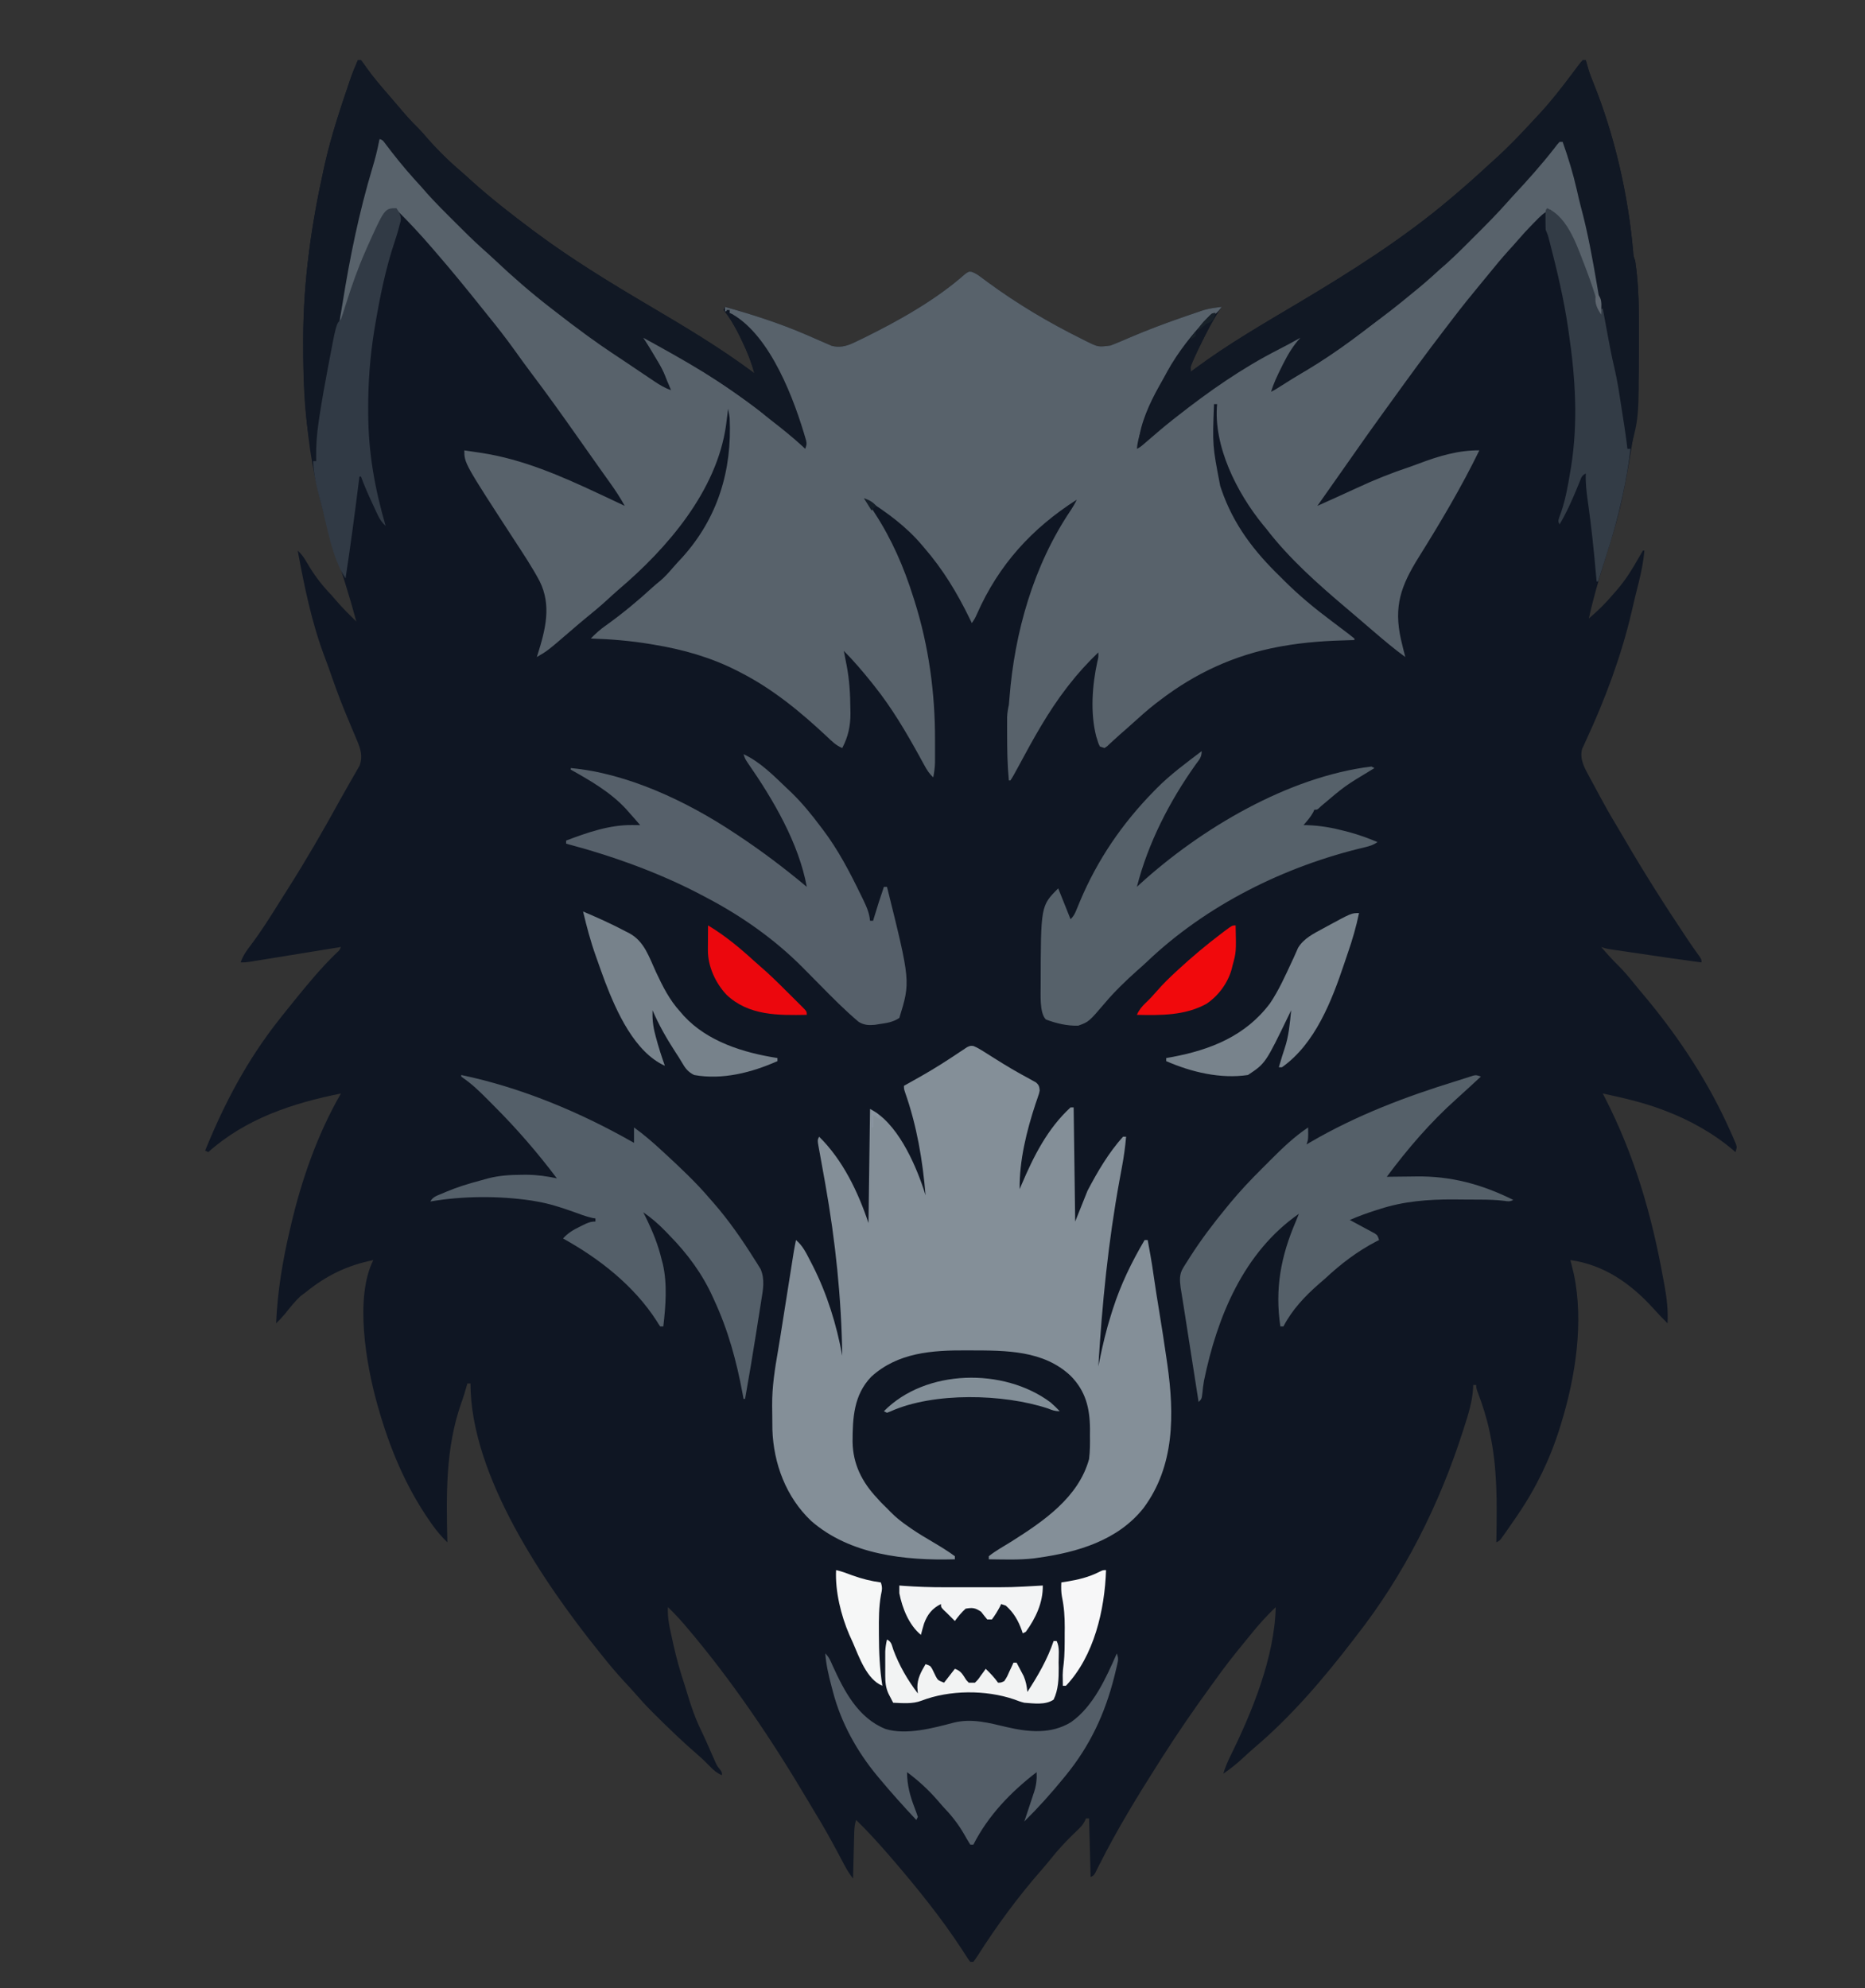 <svg width="530" height="565" viewBox="0 0 530 565" fill="none" xmlns="http://www.w3.org/2000/svg">
<rect x="0" y="0" width="530" height="565" fill="#333333" stroke="none"/>
<g clip-path="url(#clip0_52_12)">
<path d="M101.704 17.095C101.993 17.095 102.283 17.095 102.581 17.095C103.102 17.749 103.588 18.431 104.06 19.122C106.091 21.985 108.347 24.608 110.653 27.251C111.357 28.063 112.053 28.88 112.747 29.7C114.759 32.074 116.755 34.418 118.998 36.58C119.724 37.304 120.383 38.065 121.047 38.847C124.122 42.407 127.524 45.765 131.11 48.81C132.059 49.623 132.976 50.466 133.897 51.311C139.421 56.285 145.284 60.87 151.241 65.31C151.548 65.54 151.856 65.77 152.173 66.007C162.382 73.596 173.254 80.245 184.201 86.706C194.494 92.781 204.79 98.903 214.367 106.075C213.519 102.923 212.389 100.026 210.97 97.089C210.682 96.487 210.682 96.487 210.388 95.873C209.026 93.083 207.566 90.519 205.6 88.103C205.744 87.814 205.889 87.525 206.038 87.227C213.603 89.323 221.112 91.729 228.339 94.803C228.626 94.925 228.912 95.046 229.208 95.171C230.607 95.767 232.001 96.371 233.39 96.991C233.895 97.21 234.401 97.429 234.921 97.654C235.365 97.852 235.809 98.049 236.267 98.253C238.432 98.854 240.41 98.432 242.422 97.495C242.889 97.277 242.889 97.277 243.366 97.056C243.697 96.895 244.028 96.734 244.369 96.568C244.725 96.397 245.08 96.226 245.447 96.05C255.313 91.198 265.992 85.226 274.268 77.869C275.302 77.145 275.302 77.145 276.141 77.249C277.141 77.615 277.84 78.064 278.691 78.703C279.003 78.934 279.314 79.165 279.636 79.403C279.969 79.652 280.302 79.902 280.645 80.159C289.111 86.373 298.056 91.689 307.468 96.349C307.929 96.583 308.39 96.818 308.865 97.059C312.125 98.648 312.125 98.648 315.633 98.185C317.519 97.459 319.369 96.662 321.222 95.856C326.278 93.699 331.394 91.779 336.593 89.993C336.923 89.879 337.252 89.764 337.592 89.646C338.539 89.318 339.488 88.995 340.437 88.673C341.252 88.397 341.252 88.397 342.084 88.114C343.81 87.631 345.416 87.406 347.196 87.227C347.01 87.504 346.824 87.781 346.632 88.067C344.504 91.311 342.755 94.658 341.086 98.157C340.826 98.691 340.565 99.224 340.304 99.757C339.94 100.517 339.94 100.517 339.567 101.292C339.238 101.976 339.238 101.976 338.903 102.674C338.322 103.939 338.322 103.939 338.429 105.636C338.876 105.301 339.324 104.966 339.785 104.621C349.06 97.757 359.059 91.992 368.964 86.096C383.966 77.162 398.72 67.847 412.076 56.544C412.309 56.348 412.542 56.151 412.782 55.949C416.199 53.065 419.541 50.111 422.818 47.067C423.48 46.457 424.15 45.854 424.822 45.254C428.558 41.894 431.999 38.292 435.404 34.599C436.078 33.869 436.756 33.143 437.437 32.419C440.752 28.851 443.717 25.025 446.641 21.136C446.841 20.871 447.041 20.607 447.248 20.334C447.63 19.828 448.009 19.319 448.386 18.809C448.829 18.221 449.301 17.656 449.777 17.095C450.066 17.095 450.355 17.095 450.654 17.095C450.765 17.493 450.765 17.493 450.88 17.899C450.986 18.267 451.092 18.634 451.201 19.012C451.354 19.546 451.354 19.546 451.51 20.091C451.891 21.242 452.314 22.338 452.775 23.457C458.821 38.405 462.697 55.343 464.101 71.401C464.195 72.775 464.195 72.775 464.682 74.077C465.851 81.644 465.752 89.4 465.75 97.034C465.751 97.335 465.751 97.637 465.751 97.947C465.76 108.073 465.246 117.98 463.521 127.974C463.369 128.855 463.222 129.736 463.076 130.618C462.51 133.994 461.878 137.352 461.175 140.702C461.067 141.223 461.067 141.223 460.958 141.755C459.694 147.799 457.782 153.661 455.942 159.549C454.268 164.919 452.719 170.269 451.53 175.768C454.091 173.585 456.393 171.34 458.544 168.755C458.846 168.415 459.147 168.075 459.457 167.724C461.841 164.96 463.684 162.06 465.477 158.887C465.933 158.08 466.402 157.28 466.874 156.482C467.018 156.482 467.163 156.482 467.312 156.482C467.04 159.544 466.462 162.432 465.723 165.413C465.604 165.893 465.485 166.373 465.363 166.868C465.113 167.878 464.861 168.888 464.609 169.897C464.269 171.28 463.949 172.666 463.634 174.054C460.709 186.54 456.069 198.94 450.658 210.561C450.475 210.966 450.292 211.371 450.104 211.788C449.944 212.126 449.784 212.465 449.62 212.814C448.914 215.543 450.064 217.833 451.357 220.184C451.516 220.481 451.674 220.778 451.838 221.083C452.343 222.025 452.854 222.963 453.366 223.902C453.701 224.526 454.036 225.151 454.37 225.776C455.913 228.648 457.489 231.491 459.188 234.274C459.996 235.605 460.78 236.95 461.562 238.296C467.194 247.978 473.163 257.378 479.393 266.686C479.566 266.945 479.74 267.205 479.919 267.472C480.82 268.814 481.741 270.136 482.698 271.439C483.532 272.638 483.532 272.638 483.532 273.514C477.758 272.742 471.993 271.93 466.235 271.053C465.047 270.873 463.858 270.699 462.67 270.525C462.268 270.466 461.867 270.407 461.453 270.346C460.682 270.233 459.911 270.12 459.139 270.009C458.793 269.958 458.447 269.906 458.091 269.854C457.786 269.809 457.481 269.765 457.167 269.719C456.352 269.57 456.352 269.57 455.037 269.131C456.565 270.926 458.112 272.668 459.805 274.309C461.52 276.001 463.027 277.818 464.534 279.696C465.551 280.957 466.593 282.195 467.641 283.432C477.352 295.122 485.642 307.732 491.806 321.648C491.997 322.077 492.188 322.506 492.385 322.949C492.639 323.543 492.639 323.543 492.899 324.149C493.049 324.498 493.198 324.846 493.352 325.206C493.615 326.113 493.615 326.113 493.176 327.428C492.962 327.236 492.747 327.044 492.526 326.846C486.801 321.991 480.021 318.237 473.011 315.594C472.71 315.48 472.408 315.366 472.098 315.249C466.679 313.243 461.123 311.957 455.476 310.772C455.683 311.171 455.89 311.571 456.104 311.983C464.411 328.171 469.351 345.093 472.572 362.933C472.724 363.743 472.876 364.552 473.028 365.362C473.684 368.952 474.081 372.421 473.888 376.082C472.543 374.759 471.249 373.412 469.989 372.006C463.634 364.927 455.908 359.426 446.27 358.111C446.404 358.637 446.404 358.637 446.542 359.173C446.66 359.654 446.778 360.135 446.9 360.631C447.017 361.099 447.134 361.567 447.254 362.049C450.147 375.772 447.713 391.361 443.639 404.573C443.527 404.942 443.415 405.311 443.299 405.691C440.567 414.482 436.55 422.83 431.365 430.435C431.138 430.769 430.91 431.103 430.676 431.447C429.961 432.492 429.24 433.533 428.515 434.571C428.289 434.896 428.062 435.221 427.829 435.556C427.511 436.003 427.511 436.003 427.187 436.46C426.905 436.858 426.905 436.858 426.617 437.264C426.104 437.886 426.104 437.886 425.228 438.324C425.237 437.815 425.246 437.306 425.255 436.782C425.417 426.927 425.52 417.334 423.474 407.642C423.401 407.29 423.329 406.937 423.254 406.575C422.461 402.831 421.298 399.248 419.946 395.673C419.529 394.492 419.529 394.492 419.529 393.615C419.239 393.615 418.95 393.615 418.652 393.615C418.642 394.012 418.642 394.012 418.631 394.417C418.411 398.351 417.28 401.924 416.076 405.642C415.969 405.977 415.862 406.312 415.752 406.657C409.013 427.713 399.01 447.627 385.335 465.062C385.049 465.436 384.763 465.809 384.469 466.194C376.158 477.026 366.846 487.943 356.383 496.764C355.257 497.728 354.176 498.738 353.087 499.745C351.344 501.337 349.598 502.764 347.634 504.073C348.163 502.351 348.814 500.757 349.612 499.143C355.839 486.531 362.208 470.995 362.539 456.734C359.893 459.267 357.507 461.915 355.227 464.78C354.576 465.591 353.917 466.394 353.256 467.197C350.54 470.504 347.922 473.845 345.443 477.335C345.007 477.937 344.57 478.538 344.133 479.138C339.245 485.856 334.556 492.679 330.099 499.69C329.858 500.069 329.616 500.449 329.367 500.84C323.328 510.34 317.432 519.959 312.379 530.026C312.183 530.414 311.987 530.802 311.785 531.201C311.617 531.54 311.448 531.88 311.275 532.229C310.811 533.002 310.811 533.002 309.934 533.441C309.789 527.944 309.645 522.448 309.496 516.784C309.206 516.784 308.917 516.784 308.619 516.784C308.501 517.046 308.383 517.308 308.261 517.577C307.742 518.538 307.238 519.132 306.453 519.882C306.199 520.128 305.945 520.375 305.683 520.628C305.413 520.888 305.143 521.147 304.865 521.414C302.641 523.594 300.582 525.813 298.649 528.26C297.726 529.412 296.774 530.526 295.803 531.637C289.277 539.122 283.285 547.231 277.963 555.612C277.536 556.272 277.079 556.913 276.617 557.549C276.328 557.549 276.038 557.549 275.74 557.549C275.255 556.956 275.255 556.956 274.72 556.115C274.517 555.802 274.314 555.489 274.105 555.167C273.885 554.823 273.665 554.479 273.439 554.124C267.549 545.11 260.822 536.786 253.821 528.619C253.554 528.307 253.286 527.994 253.01 527.672C249.899 524.083 246.706 520.536 243.3 517.223C242.764 518.831 242.761 520.345 242.723 522.022C242.714 522.361 242.705 522.699 242.696 523.048C242.667 524.129 242.641 525.21 242.615 526.291C242.596 527.024 242.577 527.757 242.558 528.49C242.511 530.286 242.467 532.083 242.424 533.879C241.372 532.553 240.566 531.188 239.776 529.693C239.524 529.218 239.272 528.743 239.012 528.254C238.745 527.751 238.479 527.248 238.204 526.729C236.1 522.783 233.941 518.892 231.593 515.085C230.913 513.97 230.249 512.847 229.586 511.723C219.36 494.449 208.053 477.623 195.024 462.323C194.809 462.069 194.593 461.815 194.371 461.554C192.925 459.867 191.406 458.289 189.818 456.734C189.623 459.817 190.337 462.694 190.996 465.692C191.116 466.243 191.236 466.793 191.359 467.361C192.249 471.363 193.331 475.206 194.64 479.089C194.852 479.778 195.061 480.469 195.269 481.16C196.351 484.749 197.502 488.187 199.151 491.564C199.757 492.818 200.334 494.077 200.897 495.351C201.16 495.943 201.16 495.943 201.427 496.547C201.773 497.331 202.118 498.115 202.461 498.9C202.622 499.261 202.782 499.621 202.947 499.993C203.089 500.315 203.231 500.636 203.376 500.968C203.833 501.92 203.833 501.92 204.56 502.821C205.161 503.635 205.161 503.635 205.161 504.511C203.736 503.89 202.832 503.141 201.764 502.018C200.656 500.882 199.544 499.79 198.339 498.758C194.099 495.097 190.06 491.205 186.092 487.252C185.809 486.971 185.526 486.69 185.234 486.401C183.57 484.731 181.991 483.009 180.45 481.225C179.452 480.077 178.416 478.969 177.379 477.856C175.137 475.426 173.027 472.91 170.968 470.322C170.787 470.098 170.607 469.873 170.421 469.642C154.651 450.027 133.706 419.375 133.706 393.177C133.416 393.177 133.127 393.177 132.829 393.177C132.759 393.412 132.69 393.647 132.618 393.889C132.516 394.233 132.414 394.576 132.308 394.93C132.128 395.545 132.128 395.545 131.944 396.172C131.656 397.1 131.347 398.022 131.015 398.935C126.549 411.742 126.846 424.956 127.13 438.324C125.535 436.758 124.142 435.164 122.856 433.338C122.667 433.072 122.479 432.805 122.285 432.531C115.257 422.456 110.736 411.536 107.403 399.752C107.262 399.255 107.262 399.255 107.118 398.748C104.052 387.669 100.738 368.809 106.088 358.111C98.63 359.618 92.706 362.511 86.799 367.316C86.338 367.659 85.877 368.003 85.402 368.357C83.817 369.836 82.508 371.482 81.165 373.18C80.316 374.216 79.434 375.155 78.47 376.082C78.848 366.991 80.333 358.191 82.415 349.345C82.49 349.02 82.566 348.696 82.643 348.362C85.682 335.334 90.181 322.393 96.882 310.772C83.141 313.509 69.836 317.916 59.181 327.428C58.892 327.284 58.602 327.139 58.304 326.99C63.76 313.531 70.301 301.166 79.347 289.732C79.636 289.365 79.925 288.997 80.223 288.618C81.093 287.522 81.972 286.435 82.854 285.349C83.297 284.798 83.297 284.798 83.749 284.236C87.539 279.557 91.385 274.895 95.738 270.725C96.483 270.041 96.483 270.041 96.882 269.131C96.375 269.214 96.375 269.214 95.859 269.298C92.679 269.815 89.499 270.331 86.319 270.846C84.684 271.11 83.049 271.376 81.414 271.642C79.837 271.898 78.259 272.154 76.681 272.409C76.079 272.507 75.477 272.604 74.875 272.703C74.032 272.84 73.189 272.976 72.347 273.112C71.627 273.229 71.627 273.229 70.892 273.348C69.702 273.514 69.702 273.514 68.387 273.514C69.038 271.573 70.111 270.104 71.346 268.501C74.267 264.611 76.84 260.517 79.416 256.393C80.221 255.109 81.032 253.828 81.845 252.549C87.082 244.276 91.989 235.811 96.693 227.225C97.477 225.798 98.283 224.385 99.098 222.975C99.322 222.582 99.546 222.189 99.777 221.783C100.209 221.025 100.647 220.269 101.09 219.517C101.284 219.172 101.479 218.827 101.68 218.472C101.854 218.171 102.028 217.87 102.208 217.56C103.133 215.011 102.497 212.887 101.473 210.481C101.357 210.204 101.241 209.927 101.122 209.641C100.874 209.048 100.623 208.455 100.37 207.864C99.702 206.298 99.053 204.725 98.402 203.151C98.272 202.836 98.141 202.52 98.006 202.195C96.299 198.059 94.814 193.846 93.341 189.622C92.985 188.617 92.615 187.621 92.234 186.625C88.575 176.964 86.473 166.614 84.607 156.482C85.538 157.358 86.226 158.204 86.871 159.305C87.044 159.595 87.218 159.885 87.396 160.184C87.579 160.49 87.762 160.796 87.95 161.112C89.78 164.111 91.809 166.66 94.251 169.193C94.766 169.784 95.278 170.377 95.786 170.974C97.514 172.962 99.385 174.803 101.266 176.645C100.37 173.278 99.394 169.945 98.361 166.618C98.135 165.884 98.135 165.884 97.904 165.135C97.094 162.512 96.275 159.892 95.445 157.275C92.405 147.668 89.634 138.167 88.196 128.183C88.153 127.884 88.109 127.586 88.064 127.278C86.664 117.517 86.165 107.683 86.169 97.829C86.169 97.069 86.169 97.069 86.168 96.295C86.201 79.832 88.477 63.822 92.06 47.777C92.183 47.226 92.306 46.674 92.433 46.106C94.195 38.419 96.681 30.958 99.218 23.498C99.365 23.061 99.365 23.061 99.516 22.614C100.163 20.731 100.902 18.915 101.704 17.095Z" fill="#0F1623"/>
<path d="M107.841 39.449C109.402 39.969 109.684 40.432 110.663 41.723C114.093 46.125 117.778 50.304 121.577 54.39C122.181 55.05 122.783 55.711 123.363 56.392C125.736 59.178 128.32 61.745 130.911 64.326C131.704 65.117 132.495 65.91 133.285 66.703C135.602 69.021 137.917 71.314 140.414 73.44C141.62 74.472 142.768 75.566 143.925 76.652C146.425 78.975 149.017 81.147 151.679 83.282C152.202 83.712 152.724 84.144 153.246 84.576C162.854 92.51 173.117 99.587 183.589 106.325C185.681 107.678 187.75 109.067 189.818 110.458C189.818 106.05 185.057 99.674 182.366 96.431C182.51 96.142 182.655 95.853 182.804 95.555C199.379 104.542 214.471 114.899 228.834 127.114C226.064 113.061 218.466 99.42 208.23 89.418C207.941 89.273 207.651 89.129 207.353 88.98C207.353 88.691 207.353 88.401 207.353 88.103C206.919 88.248 206.485 88.392 206.038 88.541C206.038 88.108 206.038 87.674 206.038 87.227C213.603 89.323 221.112 91.728 228.339 94.803C228.626 94.925 228.912 95.046 229.208 95.171C230.607 95.767 232.001 96.371 233.39 96.991C233.895 97.21 234.401 97.429 234.921 97.654C235.365 97.851 235.809 98.049 236.267 98.252C238.432 98.854 240.41 98.432 242.422 97.495C242.889 97.277 242.889 97.277 243.366 97.056C243.697 96.895 244.028 96.734 244.369 96.568C244.724 96.397 245.08 96.226 245.447 96.05C255.313 91.198 265.992 85.226 274.268 77.869C275.302 77.145 275.302 77.145 276.141 77.249C277.141 77.615 277.84 78.064 278.691 78.703C279.003 78.934 279.314 79.165 279.636 79.403C279.969 79.652 280.302 79.902 280.645 80.159C289.111 86.373 298.056 91.689 307.468 96.349C307.929 96.583 308.39 96.817 308.865 97.059C312.124 98.648 312.124 98.648 315.633 98.185C317.519 97.459 319.369 96.662 321.222 95.856C326.278 93.699 331.394 91.779 336.593 89.993C337.087 89.822 337.087 89.822 337.592 89.646C338.539 89.318 339.488 88.995 340.437 88.673C340.981 88.489 341.524 88.304 342.084 88.114C343.81 87.631 345.416 87.406 347.196 87.227C346.107 88.704 345.305 89.489 343.689 90.295C341.498 92.16 339.719 94.399 338.017 96.705C337.677 97.164 337.677 97.164 337.33 97.632C331.939 104.993 323.524 117.648 323.524 127.114C323.832 126.822 324.141 126.53 324.459 126.229C327.568 123.316 330.798 120.633 334.18 118.043C334.862 117.517 335.535 116.979 336.207 116.44C343.351 110.768 351.168 105.861 359.032 101.253C359.462 101.001 359.892 100.749 360.335 100.489C361.724 99.679 363.117 98.876 364.512 98.075C365.177 97.69 365.177 97.69 365.855 97.297C366.266 97.063 366.677 96.829 367.101 96.589C367.469 96.379 367.836 96.168 368.215 95.951C368.512 95.821 368.809 95.69 369.115 95.555C369.404 95.699 369.694 95.844 369.992 95.993C369.795 96.229 369.597 96.465 369.394 96.709C366.113 100.903 363.951 105.676 361.663 110.458C379.466 101.895 395.877 87.894 410.46 74.693C411.077 74.14 411.697 73.589 412.331 73.055C415.265 70.562 417.957 67.825 420.672 65.1C421.527 64.244 422.383 63.39 423.24 62.536C426.882 58.897 426.882 58.897 430.319 55.067C431.271 53.946 432.28 52.881 433.283 51.804C435.526 49.376 437.624 46.848 439.694 44.271C440.432 43.365 441.173 42.462 441.913 41.559C442.244 41.155 442.574 40.751 442.915 40.334C443.154 40.042 443.393 39.75 443.639 39.449C448.994 44.803 449.959 59.269 451.53 66.625C451.627 67.079 451.725 67.534 451.825 68.002C452.345 70.459 452.827 72.922 453.284 75.392C453.363 75.812 453.442 76.232 453.523 76.665C453.777 78.021 454.025 79.377 454.27 80.734C454.386 81.355 454.386 81.355 454.503 81.989C454.947 84.506 455.11 86.862 455.037 89.418C454.191 88.148 453.817 87.184 453.366 85.74C453.213 85.262 453.061 84.784 452.903 84.291C452.658 83.52 452.658 83.52 452.407 82.734C451.08 78.674 449.657 74.687 447.968 70.762C447.801 70.364 447.633 69.967 447.46 69.557C445.804 65.804 443.619 62.383 440.571 59.612C438.782 60.321 437.587 61.603 436.269 62.954C436.035 63.192 435.801 63.429 435.56 63.673C434.064 65.2 432.619 66.76 431.233 68.387C430.365 69.398 429.468 70.38 428.57 71.365C426.706 73.432 424.942 75.566 423.192 77.73C422.512 78.564 421.826 79.393 421.138 80.222C418.24 83.717 415.392 87.234 412.65 90.854C412.022 91.681 411.389 92.503 410.756 93.325C405.449 100.219 400.326 107.244 395.244 114.304C394.543 115.277 393.838 116.248 393.133 117.219C390.115 121.378 387.148 125.569 384.208 129.783C382.774 131.839 381.33 133.888 379.883 135.935C378.04 138.542 376.203 141.152 374.376 143.77C375.251 143.377 376.127 142.984 377.002 142.59C377.784 142.239 378.566 141.888 379.348 141.538C381.427 140.605 383.501 139.662 385.564 138.695C390.499 136.394 395.444 134.407 400.613 132.695C401.528 132.383 402.429 132.048 403.331 131.703C408.781 129.635 414.548 127.912 420.405 127.991C415.285 138.493 409.352 148.479 403.166 158.381C398.09 166.517 396.024 172.316 398.135 181.769C398.309 182.487 398.309 182.487 398.486 183.22C398.58 183.612 398.673 184.005 398.769 184.41C398.958 185.184 399.159 185.956 399.363 186.726C396.158 184.401 393.162 181.849 390.157 179.275C389.652 178.843 389.147 178.411 388.642 177.979C387.616 177.101 386.592 176.222 385.568 175.342C384.549 174.466 383.526 173.596 382.499 172.729C374.459 165.925 366.341 158.717 359.909 150.345C359.561 149.922 359.213 149.499 358.854 149.063C351.521 140.064 344.77 126.76 345.881 114.841C345.592 114.841 345.302 114.841 345.004 114.841C344.55 126.605 344.55 126.605 346.758 138.072C346.875 138.427 346.993 138.783 347.114 139.149C350.539 149.106 356.365 156.675 363.854 163.933C364.206 164.286 364.557 164.638 364.92 165.002C369.112 169.181 373.548 172.863 378.288 176.403C379.703 177.461 381.109 178.531 382.513 179.603C382.877 179.879 382.877 179.879 383.249 180.159C383.807 180.584 384.353 181.024 384.897 181.466C384.897 181.611 384.897 181.756 384.897 181.905C384.451 181.914 384.451 181.914 383.996 181.924C377.344 182.083 370.845 182.466 364.293 183.658C363.959 183.718 363.625 183.779 363.281 183.841C350.817 186.176 339.719 191.293 329.661 198.999C329.239 199.32 328.818 199.64 328.383 199.97C326.146 201.719 324.033 203.593 321.934 205.504C320.718 206.61 319.485 207.694 318.241 208.769C317.63 209.305 317.03 209.852 316.436 210.406C316.126 210.692 315.815 210.978 315.496 211.272C315.217 211.535 314.939 211.797 314.652 212.067C314.397 212.239 314.142 212.41 313.879 212.587C313.445 212.443 313.011 212.298 312.564 212.149C312.163 211.336 312.163 211.336 311.852 210.313C311.747 209.982 311.642 209.65 311.533 209.308C309.805 202.594 310.377 194.805 311.838 188.084C312.171 186.743 312.171 186.743 312.126 185.411C309.106 188.317 306.364 191.301 303.797 194.616C303.613 194.851 303.43 195.087 303.24 195.329C297.876 202.255 293.688 209.887 289.548 217.585C287.925 220.588 287.925 220.588 287.138 221.792C286.993 221.792 286.849 221.792 286.7 221.792C286.274 217.392 286.213 213.006 286.207 208.588C286.204 207.745 286.204 207.745 286.201 206.886C286.201 206.353 286.202 205.819 286.203 205.269C286.204 204.79 286.204 204.311 286.205 203.817C286.258 202.595 286.441 201.506 286.7 200.314C286.763 199.711 286.816 199.107 286.857 198.503C288.299 179.732 293.711 160.655 304.333 144.945C304.969 143.986 305.507 143.06 305.988 142.017C293.212 150.183 283.803 160.518 277.643 174.479C277.055 175.768 277.055 175.768 276.179 177.083C275.875 176.453 275.875 176.453 275.566 175.811C271.963 168.418 267.986 161.832 262.589 155.605C262.383 155.362 262.176 155.118 261.964 154.867C257.506 149.613 252.149 145.711 246.369 142.017C247.003 143.398 247.802 144.637 248.636 145.905C253.428 153.262 256.905 161.27 259.52 169.632C259.635 169.989 259.749 170.347 259.867 170.715C263.917 183.483 265.754 196.945 265.715 210.319C265.712 211.284 265.715 212.248 265.718 213.212C265.717 213.835 265.717 214.458 265.716 215.08C265.715 215.633 265.715 216.187 265.714 216.757C265.661 218.183 265.49 219.516 265.219 220.915C264.047 219.863 263.367 218.748 262.618 217.368C262.372 216.92 262.127 216.472 261.873 216.011C261.612 215.532 261.351 215.053 261.082 214.56C257.325 207.767 253.402 201.138 248.561 195.054C248.237 194.646 247.913 194.238 247.58 193.818C245.115 190.763 242.571 187.75 239.793 184.973C239.883 185.428 239.973 185.884 240.066 186.353C240.185 186.97 240.304 187.588 240.423 188.206C240.512 188.652 240.512 188.652 240.602 189.108C241.386 193.196 241.634 197.252 241.656 201.41C241.67 202.047 241.67 202.047 241.684 202.696C241.703 206.293 241.029 209.393 239.355 212.587C237.6 211.874 236.373 210.643 235.026 209.355C227.519 202.328 219.626 195.796 210.422 191.109C210.16 190.974 209.899 190.838 209.629 190.698C202.151 186.852 194.142 184.583 185.873 183.22C185.497 183.156 185.122 183.093 184.736 183.028C179.131 182.101 173.575 181.643 167.899 181.466C169.254 180.061 170.597 178.852 172.201 177.741C176.832 174.43 181.23 170.788 185.419 166.935C186.164 166.259 186.92 165.625 187.708 165.002C188.999 163.884 190.07 162.698 191.173 161.399C192.064 160.363 192.995 159.371 193.928 158.372C203.998 147.158 208.059 133.703 207.353 118.786C207.231 117.906 207.098 117.026 206.915 116.156C206.862 116.59 206.809 117.024 206.754 117.471C206.68 118.055 206.606 118.64 206.531 119.224C206.424 120.079 206.424 120.079 206.315 120.95C203.647 139.569 189.64 155.804 175.795 167.558C174.702 168.499 173.645 169.476 172.584 170.453C170.63 172.236 168.621 173.924 166.563 175.585C165.079 176.8 163.625 178.048 162.173 179.302C155.578 184.979 155.578 184.979 152.556 186.726C152.636 186.481 152.715 186.236 152.797 185.983C155.009 178.93 156.787 172.059 153.354 165.169C151.255 161.219 148.771 157.489 146.329 153.747C131.952 131.634 131.952 131.634 131.952 127.991C133.231 128.179 134.51 128.372 135.788 128.566C136.141 128.618 136.494 128.669 136.858 128.723C148.562 130.519 159.455 135.272 170.091 140.264C170.91 140.645 171.729 141.026 172.548 141.408C174.217 142.187 175.882 142.975 177.543 143.77C176.286 141.487 174.897 139.367 173.379 137.25C172.908 136.589 172.438 135.929 171.968 135.268C171.729 134.933 171.49 134.598 171.243 134.253C170.123 132.681 169.011 131.103 167.899 129.525C167.46 128.903 167.021 128.282 166.582 127.66C165.71 126.425 164.839 125.189 163.969 123.952C159.738 117.938 155.464 111.959 151.03 106.092C149.385 103.91 147.789 101.695 146.199 99.472C143.793 96.115 141.265 92.875 138.655 89.675C137.884 88.727 137.124 87.772 136.363 86.816C132.373 81.835 128.349 76.894 124.166 72.073C123.718 71.556 123.273 71.037 122.828 70.517C119.596 66.76 116.199 63.086 112.663 59.612C108.201 61.533 106.244 67.291 104.334 71.447C104.191 71.755 104.048 72.064 103.901 72.381C100.99 78.74 98.938 85.377 96.882 92.048C96.737 92.048 96.592 92.048 96.443 92.048C96.679 87.454 97.374 83.007 98.197 78.487C98.263 78.121 98.329 77.753 98.397 77.375C100.478 65.913 103.064 54.532 106.668 43.447C107.09 42.123 107.468 40.788 107.841 39.449Z" fill="#58626B"/>
<path d="M276.621 297.263C277.617 297.673 278.477 298.164 279.386 298.742C279.753 298.973 280.121 299.204 280.499 299.442C280.891 299.691 281.282 299.941 281.686 300.197C284.146 301.75 286.606 303.286 289.143 304.709C289.525 304.923 289.907 305.138 290.301 305.359C291.03 305.765 291.761 306.166 292.496 306.562C292.823 306.745 293.15 306.928 293.488 307.116C293.92 307.351 293.92 307.351 294.361 307.591C295.236 308.313 295.354 308.776 295.467 309.895C295.303 310.734 295.303 310.734 294.996 311.611C294.83 312.105 294.83 312.105 294.66 312.609C294.476 313.137 294.476 313.137 294.289 313.676C291.76 321.348 289.65 329.823 289.768 337.948C289.949 337.518 290.13 337.088 290.316 336.645C293.744 328.588 297.689 320.733 304.235 314.717C304.524 314.717 304.814 314.717 305.112 314.717C305.256 325.421 305.401 336.124 305.55 347.153C306.707 344.26 307.865 341.367 309.057 338.386C311.907 332.967 315.034 327.626 319.14 323.045C319.429 323.045 319.718 323.045 320.017 323.045C319.767 325.936 319.382 328.765 318.845 331.616C318.698 332.418 318.551 333.22 318.404 334.022C318.327 334.438 318.25 334.854 318.171 335.283C314.934 352.956 313.207 370.431 312.126 388.355C312.283 387.565 312.283 387.565 312.444 386.758C313.345 382.311 314.373 377.974 315.742 373.644C315.914 373.1 316.085 372.556 316.261 371.995C318.508 365.01 321.563 358.723 325.277 352.413C325.566 352.413 325.856 352.413 326.154 352.413C326.356 353.526 326.557 354.641 326.757 355.755C326.812 356.059 326.867 356.363 326.924 356.676C327.287 358.708 327.599 360.744 327.887 362.789C328.339 366.004 328.859 369.207 329.387 372.411C330.14 377.026 330.858 381.645 331.524 386.273C331.595 386.765 331.667 387.257 331.74 387.764C333.743 401.883 333.858 416.607 324.995 428.546C317.74 437.758 306.232 441.15 295.029 442.707C294.629 442.765 294.229 442.823 293.817 442.882C289.58 443.375 285.259 443.184 281.001 443.146C281.001 442.856 281.001 442.567 281.001 442.269C282.983 440.664 285.349 439.413 287.5 438.052C296.576 432.303 306.495 425.564 309.495 414.655C309.775 412.379 309.784 410.15 309.742 407.861C309.749 406.999 309.749 406.999 309.757 406.119C309.712 400.146 308.51 395.296 304.235 390.985C296.532 383.724 285.842 383.806 275.85 383.78C275.452 383.778 275.054 383.775 274.644 383.772C264.87 383.729 255.138 384.381 247.602 391.259C242.6 396.431 242.301 403.002 242.284 409.775C242.391 416.123 244.984 421.236 249.297 425.791C250.493 427.234 251.741 428.252 253.064 429.678C254.601 431.257 256.231 432.526 258.041 433.777C258.353 433.996 258.666 434.215 258.988 434.441C262.993 437.212 267.452 439.373 271.356 442.269C271.356 442.558 271.356 442.848 271.356 443.146C257.251 443.544 241.506 441.877 230.498 432.217C223.388 425.473 219.816 415.944 219.5 406.275C219.473 404.979 219.465 403.683 219.465 402.387C219.463 401.414 219.448 400.443 219.431 399.471C219.388 394.134 220.198 389.03 221.113 383.783C221.551 381.225 221.951 378.66 222.353 376.095C222.591 374.579 222.832 373.063 223.072 371.547C223.367 369.686 223.661 367.826 223.955 365.966C224.199 364.427 224.442 362.888 224.686 361.349C224.822 360.494 224.957 359.638 225.092 358.782C225.174 358.264 225.256 357.747 225.341 357.214C225.412 356.761 225.484 356.309 225.558 355.842C225.75 354.693 225.968 353.553 226.203 352.413C228.166 354.053 229.161 356.206 230.313 358.44C230.527 358.854 230.741 359.268 230.962 359.694C235.019 367.675 237.755 376.484 239.355 385.287C239.106 368.858 237.436 352.849 234.57 336.672C234.499 336.27 234.428 335.867 234.354 335.452C234.002 333.466 233.646 331.481 233.282 329.498C233.152 328.776 233.022 328.055 232.892 327.334C232.83 327.001 232.767 326.668 232.703 326.325C232.291 324.021 232.291 324.021 232.779 323.045C239.511 329.66 243.856 338.739 246.807 347.591C246.952 336.887 247.097 326.183 247.246 315.155C254.856 318.96 259.929 330.347 262.481 337.979C262.665 338.552 262.848 339.126 263.027 339.701C262.202 329.687 260.548 319.968 257.212 310.462C256.89 309.457 256.89 309.457 256.89 308.58C257.118 308.453 257.347 308.326 257.582 308.195C258.686 307.577 259.789 306.956 260.89 306.334C261.299 306.103 261.708 305.872 262.129 305.634C265.72 303.583 269.194 301.372 272.623 299.061C273.006 298.809 273.389 298.558 273.783 298.298C274.119 298.073 274.455 297.847 274.802 297.614C275.74 297.184 275.74 297.184 276.621 297.263Z" fill="#848F98"/>
<path d="M101.704 17.095C101.993 17.095 102.283 17.095 102.581 17.095C103.102 17.749 103.588 18.431 104.06 19.122C106.091 21.985 108.347 24.608 110.653 27.251C111.357 28.063 112.053 28.88 112.747 29.7C114.759 32.074 116.755 34.418 118.998 36.58C119.724 37.304 120.383 38.065 121.047 38.847C124.122 42.407 127.524 45.765 131.11 48.81C132.059 49.623 132.976 50.466 133.897 51.311C139.421 56.285 145.284 60.87 151.241 65.31C151.548 65.54 151.856 65.77 152.173 66.007C162.382 73.596 173.254 80.245 184.201 86.706C194.494 92.781 204.79 98.903 214.367 106.075C213.517 102.893 212.355 99.992 210.915 97.034C210.73 96.644 210.545 96.254 210.355 95.853C209.319 93.698 208.206 91.662 206.877 89.673C206.476 88.98 206.476 88.98 206.476 88.103C206.766 88.103 207.055 88.103 207.353 88.103C207.353 88.393 207.353 88.682 207.353 88.98C207.594 89.076 207.835 89.173 208.083 89.273C219.075 95.54 225.836 113.81 229.092 125.228C229.272 126.237 229.272 126.237 228.834 127.552C228.466 127.209 228.466 127.209 228.091 126.859C225.183 124.19 222.14 121.755 219.021 119.34C218.059 118.588 217.119 117.809 216.176 117.033C205.962 108.852 194.257 102.245 182.804 95.993C182.995 96.285 183.186 96.577 183.383 96.878C186.297 101.387 188.723 105.898 190.695 110.896C188.91 110.259 187.455 109.389 185.885 108.331C185.638 108.166 185.39 108 185.136 107.83C184.348 107.301 183.562 106.77 182.777 106.239C182.261 105.892 181.745 105.546 181.229 105.2C180.205 104.512 179.182 103.823 178.16 103.134C176.744 102.18 175.322 101.237 173.899 100.294C171.73 98.849 169.597 97.361 167.488 95.829C167.151 95.585 166.815 95.341 166.468 95.089C163.541 92.96 160.668 90.771 157.816 88.542C157.317 88.156 156.818 87.77 156.318 87.384C150.84 83.139 145.653 78.626 140.617 73.866C139.415 72.732 138.188 71.632 136.951 70.536C134.331 68.186 131.846 65.709 129.363 63.217C128.58 62.432 127.795 61.649 127.009 60.866C124.471 58.33 121.999 55.776 119.677 53.037C119.04 52.333 118.401 51.629 117.76 50.928C114.783 47.628 112.008 44.173 109.336 40.624C108.756 39.834 108.756 39.834 107.841 39.449C107.773 39.831 107.773 39.831 107.704 40.221C107.228 42.764 106.586 45.214 105.841 47.69C102.037 60.344 99.39 73.309 97.32 86.35C96.799 89.629 96.193 92.865 95.457 96.103C92.912 107.592 90.512 119.288 89.868 131.059C89.578 131.059 89.289 131.059 88.991 131.059C88.707 129.545 88.437 128.028 88.169 126.511C88.093 126.105 88.016 125.699 87.938 125.28C86.364 116.245 86.165 106.979 86.169 97.829C86.169 97.069 86.169 97.069 86.168 96.295C86.201 79.832 88.477 63.822 92.06 47.777C92.183 47.226 92.306 46.674 92.433 46.106C94.195 38.419 96.681 30.958 99.218 23.498C99.316 23.207 99.415 22.915 99.516 22.614C100.163 20.731 100.901 18.915 101.704 17.095Z" fill="#111824"/>
<path d="M449.777 17.095C450.066 17.095 450.355 17.095 450.653 17.095C450.765 17.493 450.765 17.493 450.879 17.899C450.986 18.267 451.092 18.634 451.201 19.012C451.303 19.368 451.405 19.724 451.51 20.091C451.89 21.242 452.314 22.338 452.775 23.457C458.821 38.405 462.697 55.343 464.101 71.401C464.195 72.775 464.195 72.775 464.682 74.077C465.823 81.411 465.733 88.922 465.724 96.322C465.723 97.236 465.723 98.151 465.724 99.065C465.727 118.616 465.727 118.616 463.366 127.552C463.077 127.552 462.788 127.552 462.49 127.552C461.581 123.183 460.811 118.814 460.133 114.403C459.43 109.907 458.614 105.458 457.611 101.018C456.927 97.975 456.316 94.924 455.75 91.856C455.661 91.377 455.573 90.897 455.482 90.403C454.923 87.337 454.391 84.266 453.871 81.193C452.576 73.57 451.22 66.043 449.201 58.572C448.789 56.997 448.431 55.412 448.071 53.826C447.022 49.218 445.66 44.778 444.078 40.326C443.788 40.326 443.499 40.326 443.201 40.326C442.485 41.103 442.485 41.103 441.721 42.134C438.007 46.887 434 51.367 429.882 55.772C429.369 56.331 428.862 56.895 428.36 57.464C425.586 60.601 422.656 63.565 419.691 66.52C418.842 67.367 417.995 68.215 417.149 69.064C414.509 71.706 411.863 74.297 409.007 76.707C408.303 77.344 407.599 77.983 406.898 78.624C404.597 80.698 402.214 82.655 399.802 84.597C399.305 85.002 398.808 85.408 398.312 85.814C394.4 88.996 390.365 91.976 386.256 94.898C385.426 95.49 384.601 96.087 383.778 96.688C377.299 101.405 370.478 105.633 363.7 109.903C363.412 110.085 363.123 110.267 362.826 110.454C362.101 110.896 362.101 110.896 361.224 111.334C361.947 108.893 363.023 106.675 364.156 104.403C364.35 104.014 364.544 103.624 364.744 103.222C366.086 100.584 367.523 98.171 369.553 95.993C369.292 96.137 369.03 96.281 368.761 96.43C368.38 96.638 368 96.847 367.608 97.061C367.164 97.305 366.72 97.549 366.262 97.799C365.209 98.366 364.156 98.919 363.091 99.46C352.897 104.668 343.463 111.276 334.483 118.348C334.117 118.634 333.751 118.919 333.373 119.214C330.854 121.201 328.418 123.278 325.998 125.384C324.054 127.068 324.054 127.068 323.085 127.552C323.339 124.676 324.281 122.158 325.304 119.471C325.481 119.005 325.658 118.539 325.839 118.059C327.321 114.218 329.007 110.563 330.976 106.951C331.212 106.506 331.448 106.061 331.692 105.602C334.784 100.015 338.837 94.896 343.251 90.295C343.602 89.913 343.602 89.913 343.961 89.523C344.566 88.98 344.566 88.98 345.443 88.98C344.864 90.479 344.218 91.91 343.487 93.341C343.28 93.749 343.073 94.157 342.86 94.578C342.431 95.422 342 96.265 341.569 97.109C340.229 99.757 339.041 102.422 337.99 105.198C338.135 105.343 338.279 105.487 338.428 105.636C338.876 105.301 339.324 104.966 339.785 104.621C349.06 97.757 359.059 91.992 368.964 86.096C383.966 77.162 398.72 67.847 412.076 56.544C412.309 56.348 412.542 56.151 412.782 55.949C416.199 53.065 419.541 50.111 422.817 47.067C423.48 46.457 424.15 45.854 424.822 45.254C428.558 41.894 431.999 38.292 435.404 34.599C436.078 33.869 436.756 33.143 437.437 32.419C440.752 28.851 443.717 25.025 446.641 21.136C446.841 20.871 447.041 20.607 447.247 20.334C447.63 19.828 448.009 19.319 448.386 18.809C448.829 18.221 449.301 17.656 449.777 17.095Z" fill="#111824"/>
<path d="M211.299 214.341C215.969 216.466 219.904 220.474 223.573 223.984C224.183 224.559 224.183 224.559 224.806 225.146C227.943 228.18 230.608 231.454 233.218 234.942C233.405 235.188 233.592 235.433 233.784 235.686C238.182 241.479 241.474 247.809 244.643 254.338C244.852 254.766 245.061 255.194 245.277 255.635C246.236 257.645 247.06 259.427 247.246 261.68C247.535 261.68 247.824 261.68 248.122 261.68C248.197 261.424 248.272 261.169 248.348 260.906C249.229 257.926 250.195 254.979 251.191 252.036C251.48 252.036 251.77 252.036 252.068 252.036C258.758 278.961 258.758 278.961 255.575 289.294C253.753 290.509 252.021 290.734 249.876 291.047C249.483 291.111 249.09 291.175 248.686 291.241C246.907 291.402 245.567 291.362 244.018 290.411C240.089 287.109 236.515 283.469 232.916 279.815C231.954 278.841 230.99 277.867 230.026 276.894C229.431 276.294 228.837 275.692 228.244 275.09C220.259 267.022 210.809 260.357 200.777 255.105C200.498 254.956 200.219 254.807 199.932 254.654C187.65 248.123 174.304 243.335 160.885 239.763C160.885 239.474 160.885 239.185 160.885 238.887C166.877 236.603 173.227 234.396 179.708 234.476C180.128 234.48 180.548 234.484 180.98 234.488C181.449 234.496 181.449 234.496 181.927 234.503C180.928 233.313 179.897 232.153 178.859 230.997C178.539 230.632 178.219 230.267 177.889 229.891C173.471 225.138 167.823 221.877 162.2 218.724C162.2 218.579 162.2 218.435 162.2 218.285C178.352 219.743 195.264 227.784 208.668 236.695C209.003 236.916 209.338 237.137 209.684 237.364C216.503 241.876 222.999 246.794 229.272 252.036C227.005 239.59 219.653 227.102 212.538 216.868C211.737 215.656 211.737 215.656 211.299 214.341Z" fill="#56606A"/>
<path d="M341.497 213.464C341.497 215.236 340.81 215.871 339.771 217.299C332.344 227.761 326.265 239.58 323.085 252.036C323.451 251.7 323.451 251.7 323.825 251.358C341.184 235.511 366.066 220.744 389.719 217.847C390.153 218.064 390.153 218.064 390.595 218.285C390.373 218.422 390.15 218.558 389.921 218.699C382.21 223.344 382.21 223.344 375.372 229.149C374.375 230.12 374.375 230.12 373.499 230.12C373.349 230.473 373.349 230.473 373.197 230.832C372.432 232.218 371.464 233.306 370.43 234.503C370.788 234.505 371.145 234.506 371.514 234.507C375.208 234.627 378.607 235.237 382.184 236.175C382.602 236.283 383.02 236.392 383.45 236.504C386.211 237.256 388.84 238.206 391.472 239.325C390.208 240.168 389.23 240.469 387.772 240.812C365.085 246.165 342.78 257.25 325.901 273.364C324.972 274.24 324.014 275.081 323.058 275.925C319.891 278.766 316.794 281.744 314.044 284.993C309.43 290.399 309.43 290.399 306.427 291.486C303.278 291.591 300.152 290.842 297.221 289.732C295.337 287.848 295.774 282.422 295.739 279.898C295.774 257.428 295.774 257.428 300.728 252.475C301.885 255.368 303.042 258.261 304.235 261.241C305.159 260.317 305.449 259.693 305.937 258.497C306.094 258.118 306.251 257.739 306.413 257.349C306.664 256.74 306.664 256.74 306.92 256.118C311.904 244.286 318.915 234.025 327.907 224.86C328.167 224.595 328.426 224.329 328.694 224.055C332.594 220.103 337.087 216.822 341.497 213.464Z" fill="#56616A"/>
<path d="M420.844 305.95C420.258 306.492 419.672 307.033 419.085 307.575C418.569 308.052 418.053 308.529 417.537 309.006C416.314 310.138 415.086 311.262 413.842 312.371C406.442 318.986 400.015 326.493 394.102 334.441C394.531 334.435 394.959 334.428 395.4 334.421C397.024 334.396 398.648 334.381 400.273 334.369C400.969 334.363 401.665 334.354 402.361 334.342C412.329 334.181 421.155 336.582 430.05 341.016C428.992 341.545 428.576 341.433 427.42 341.268C425.219 340.995 423.051 340.938 420.835 340.927C420.424 340.925 420.012 340.922 419.588 340.92C418.72 340.916 417.851 340.913 416.983 340.911C415.685 340.907 414.388 340.893 413.091 340.879C405.954 340.839 398.896 341.378 392.075 343.619C391.714 343.732 391.353 343.845 390.981 343.961C388.466 344.762 386.001 345.657 383.581 346.714C383.937 346.903 383.937 346.903 384.299 347.096C385.368 347.668 386.434 348.246 387.499 348.824C387.872 349.022 388.245 349.22 388.629 349.424C388.983 349.618 389.338 349.811 389.703 350.01C390.032 350.187 390.36 350.364 390.698 350.546C391.472 351.098 391.472 351.098 391.911 352.413C391.634 352.552 391.357 352.691 391.072 352.834C385.662 355.655 381.017 359.217 376.567 363.371C375.958 363.903 375.346 364.433 374.732 364.96C370.764 368.434 367.187 372.252 364.731 376.959C364.442 376.959 364.152 376.959 363.854 376.959C362.267 366.199 364.007 357.003 368.238 347.153C368.533 346.423 368.826 345.693 369.115 344.961C353.379 355.919 345.894 374.251 342.151 392.401C341.946 393.556 341.81 394.695 341.703 395.862C341.497 397.56 341.497 397.56 340.62 398.437C340.064 394.878 339.507 391.318 338.951 387.759C338.693 386.106 338.434 384.453 338.176 382.799C337.925 381.199 337.675 379.599 337.425 377.999C337.331 377.393 337.236 376.787 337.141 376.182C336.922 374.779 336.703 373.375 336.485 371.972C336.319 370.912 336.15 369.852 335.977 368.793C335.896 368.294 335.816 367.795 335.733 367.281C335.625 366.624 335.625 366.624 335.515 365.954C335.256 363.835 335.094 362.152 336.245 360.304C336.438 359.99 336.631 359.677 336.829 359.353C337.041 359.025 337.252 358.696 337.469 358.357C337.686 358.013 337.903 357.668 338.126 357.312C341.266 352.376 344.795 347.724 348.511 343.208C349.011 342.596 349.011 342.596 349.521 341.972C352.402 338.487 355.469 335.238 358.676 332.053C359.473 331.261 360.265 330.465 361.056 329.668C364.401 326.319 367.792 323.05 371.745 320.415C371.8 323.757 371.8 323.757 371.307 325.237C371.676 325.018 372.045 324.799 372.425 324.574C385.48 316.969 399.442 311.659 413.842 307.229C414.704 306.963 415.564 306.69 416.422 306.411C416.812 306.286 417.203 306.161 417.605 306.033C417.946 305.921 418.287 305.81 418.639 305.695C419.528 305.512 419.528 305.512 420.844 305.95Z" fill="#556069"/>
<path d="M131.075 305.512C148.177 309.08 165.071 316.162 180.174 324.798C180.174 323.352 180.174 321.905 180.174 320.415C182.977 322.439 185.527 324.644 188.065 326.99C188.32 327.225 188.575 327.461 188.839 327.704C193.302 331.826 197.71 335.947 201.654 340.578C202.187 341.184 202.187 341.184 202.731 341.802C207.129 346.837 210.898 352.289 214.449 357.947C214.655 358.268 214.861 358.59 215.074 358.921C215.263 359.229 215.452 359.537 215.646 359.854C215.813 360.121 215.979 360.388 216.15 360.663C217.427 363.643 216.837 366.536 216.335 369.617C216.261 370.095 216.186 370.572 216.11 371.064C215.871 372.592 215.626 374.118 215.381 375.644C215.225 376.643 215.068 377.641 214.913 378.64C213.922 384.959 212.855 391.263 211.737 397.56C211.592 397.56 211.448 397.56 211.299 397.56C211.208 397.054 211.117 396.549 211.023 396.028C209.312 386.844 206.915 377.991 202.969 369.507C202.783 369.094 202.783 369.094 202.593 368.672C199.579 361.993 195.362 356.306 190.256 351.098C189.678 350.493 189.678 350.493 189.087 349.877C187.103 347.839 185.14 346.138 182.804 344.523C183.037 344.99 183.27 345.456 183.51 345.937C185.47 349.936 187.044 353.761 188.065 358.111C188.212 358.662 188.212 358.662 188.363 359.224C189.673 364.877 189.176 371.239 188.503 376.959C188.214 376.959 187.924 376.959 187.626 376.959C187.15 376.312 187.15 376.312 186.585 375.37C180.136 365.365 170.324 357.679 160.008 351.974C161.409 350.387 162.978 349.487 164.858 348.577C165.132 348.439 165.405 348.3 165.688 348.158C166.947 347.537 167.792 347.153 169.214 347.153C169.214 346.863 169.214 346.574 169.214 346.276C168.939 346.234 168.663 346.192 168.379 346.149C166.478 345.713 164.688 345.024 162.858 344.358C159.458 343.153 156.121 342.062 152.556 341.455C152.035 341.365 151.515 341.276 150.979 341.184C141.794 339.82 131.451 339.869 122.308 341.455C123.008 340.055 124.436 339.721 125.815 339.126C126.127 338.99 126.44 338.855 126.762 338.715C129.887 337.399 133.07 336.403 136.348 335.546C137.132 335.339 137.913 335.116 138.692 334.892C141.97 334.045 145.098 333.883 148.473 333.866C148.89 333.864 149.307 333.861 149.736 333.859C152.652 333.888 155.404 334.274 158.255 334.88C152.794 327.643 146.917 320.831 140.503 314.419C139.812 313.727 139.125 313.032 138.438 312.337C136.295 310.183 134.167 308.123 131.659 306.387C131.37 306.171 131.37 306.171 131.075 305.95C131.075 305.806 131.075 305.661 131.075 305.512Z" fill="#545F69"/>
<path d="M234.533 469.884C235.593 470.944 235.982 471.935 236.588 473.308C239.906 480.578 243.811 488.218 251.629 491.361C257.586 493.192 265.232 491.091 271.072 489.562C276.234 488.296 281.097 489.653 286.148 490.839C292.38 492.284 298.746 492.877 304.36 489.432C310.721 484.969 314.346 476.816 317.386 469.884C317.85 471.275 317.813 471.658 317.496 473.032C317.412 473.398 317.327 473.764 317.24 474.141C317.096 474.732 317.096 474.732 316.948 475.335C316.848 475.745 316.748 476.155 316.644 476.577C314 487.053 309.756 496.121 302.92 504.511C302.716 504.763 302.512 505.015 302.301 505.274C298.785 509.585 295.046 513.755 291.084 517.661C291.255 517.155 291.427 516.648 291.604 516.127C291.869 515.323 292.134 514.52 292.399 513.716C292.49 513.443 292.582 513.171 292.676 512.89C292.981 511.98 293.279 511.067 293.577 510.155C293.726 509.715 293.726 509.715 293.878 509.267C294.5 507.334 294.688 505.659 294.591 503.635C287.249 509.297 280.852 515.914 276.617 524.236C276.328 524.236 276.038 524.236 275.74 524.236C275.113 523.242 274.532 522.247 273.959 521.222C272.229 518.228 270.254 515.771 267.85 513.278C267.316 512.669 266.786 512.057 266.26 511.442C263.669 508.483 260.922 505.988 257.767 503.635C257.781 507.354 258.627 510.456 259.961 513.885C260.273 514.698 260.557 515.521 260.835 516.346C260.691 516.635 260.546 516.925 260.397 517.223C256.784 513.366 253.254 509.453 249.876 505.388C249.685 505.16 249.494 504.932 249.297 504.697C243.552 497.777 238.995 489.566 236.725 480.842C236.501 480.005 236.501 480.005 236.273 479.152C235.465 476.076 234.76 473.066 234.533 469.884Z" fill="#545E68"/>
<path d="M112.663 59.174C113.434 60.33 114.034 61.263 113.888 62.689C113.406 64.647 112.867 66.565 112.223 68.476C109.618 76.215 107.995 84.199 106.636 92.24C106.549 92.753 106.461 93.266 106.372 93.794C105.155 101.293 104.604 108.672 104.635 116.266C104.636 116.678 104.637 117.091 104.638 117.516C104.679 128.665 106.489 138.77 109.595 149.469C108.549 148.518 107.948 147.634 107.35 146.358C107.185 146.008 107.02 145.658 106.85 145.298C106.679 144.93 106.509 144.561 106.334 144.181C106.159 143.807 105.984 143.433 105.804 143.048C104.643 140.547 103.533 138.032 102.581 135.442C102.436 135.442 102.291 135.442 102.142 135.442C102.085 135.898 102.028 136.354 101.969 136.824C100.812 146.023 99.615 155.209 98.197 164.372C94.327 158.568 92.992 149.608 91.183 142.866C91.054 142.395 91.054 142.395 90.923 141.914C89.946 138.311 89.15 134.808 88.991 131.059C89.28 131.059 89.57 131.059 89.868 131.059C89.86 130.711 89.852 130.363 89.844 130.005C89.799 126.564 90.038 123.282 90.553 119.882C90.666 119.113 90.666 119.113 90.781 118.328C91.482 113.714 92.318 109.126 93.183 104.54C93.248 104.196 93.312 103.852 93.379 103.497C95.535 92.079 95.535 92.079 96.882 90.733C97.201 89.884 97.487 89.022 97.757 88.156C97.927 87.622 98.097 87.087 98.272 86.536C98.363 86.251 98.453 85.966 98.546 85.673C100.07 80.882 101.734 76.191 103.759 71.584C104.039 70.938 104.039 70.938 104.325 70.279C109.324 59.174 109.324 59.174 112.663 59.174Z" fill="#313A45"/>
<path d="M439.694 59.174C445.857 61.873 448.4 70.612 450.707 76.409C452.194 80.247 453.421 84.161 454.599 88.103C454.888 87.959 455.177 87.814 455.476 87.665C455.585 88.257 455.585 88.257 455.696 88.862C455.972 90.356 456.249 91.851 456.527 93.345C456.646 93.986 456.765 94.627 456.883 95.269C457.451 98.352 458.025 101.424 458.765 104.472C459.654 108.229 460.204 112.041 460.791 115.855C460.908 116.601 461.025 117.348 461.142 118.095C461.255 118.817 461.367 119.538 461.479 120.26C461.53 120.589 461.582 120.917 461.634 121.255C461.956 123.351 462.235 125.448 462.49 127.552C462.779 127.552 463.068 127.552 463.366 127.552C462.829 132.066 462.078 136.482 461.092 140.921C460.993 141.374 460.993 141.374 460.891 141.836C459.748 147.02 458.353 152.09 456.708 157.14C456.246 158.563 455.802 159.992 455.359 161.422C454.963 162.698 454.562 163.973 454.16 165.248C454.016 165.248 453.871 165.248 453.722 165.248C453.691 164.892 453.661 164.536 453.629 164.169C452.992 156.867 452.259 149.602 451.21 142.346C450.838 139.722 450.558 137.216 450.653 134.566C449.484 135.15 449.41 135.691 448.92 136.891C448.758 137.281 448.596 137.67 448.43 138.072C448.259 138.488 448.089 138.904 447.913 139.332C446.514 142.683 445.066 145.908 443.201 149.03C442.763 148.154 442.763 148.154 443.122 146.996C443.405 146.213 443.405 146.213 443.694 145.414C444.89 141.857 445.544 138.235 446.16 134.538C446.252 133.994 446.344 133.45 446.439 132.89C448.5 120.083 447.71 107.424 445.831 94.678C445.715 93.874 445.715 93.874 445.597 93.054C444.406 85 442.554 77.153 440.523 69.278C440.446 68.977 440.369 68.677 440.289 68.368C439.88 66.8 439.88 66.8 439.255 65.31C439.213 64.352 439.199 63.393 439.201 62.434C439.2 61.918 439.198 61.402 439.197 60.871C439.255 59.612 439.255 59.612 439.694 59.174Z" fill="#333C46"/>
<path d="M386.212 259.488C385.407 263.366 384.333 267.096 383.027 270.831C382.683 271.824 382.351 272.821 382.02 273.819C378.492 284.333 373.76 296.669 364.293 303.32C364.003 303.32 363.714 303.32 363.416 303.32C363.608 302.681 363.8 302.042 363.991 301.403C364.111 300.998 364.231 300.593 364.354 300.175C364.583 299.423 364.822 298.674 365.08 297.932C366.269 294.41 366.56 290.782 366.923 287.102C366.721 287.527 366.518 287.952 366.31 288.39C359.639 302.186 359.639 302.186 354.648 305.512C346.814 306.669 338.557 304.696 331.414 301.567C331.414 301.278 331.414 300.989 331.414 300.691C331.909 300.605 332.403 300.519 332.913 300.43C344.027 298.372 353.982 294.4 360.923 285.13C363.415 281.434 365.22 277.37 367.098 273.338C367.3 272.906 367.502 272.474 367.71 272.028C368.115 271.15 368.504 270.265 368.885 269.376C370.489 266.684 373.318 265.323 375.992 263.871C376.339 263.681 376.687 263.491 377.044 263.294C384.055 259.488 384.055 259.488 386.212 259.488Z" fill="#78838C"/>
<path d="M165.707 259.05C169.845 260.8 173.931 262.637 177.9 264.748C178.226 264.914 178.553 265.079 178.89 265.25C183.142 267.573 184.469 272.04 186.421 276.254C188.36 280.372 190.23 284.16 193.325 287.541C193.65 287.917 193.975 288.293 194.31 288.681C201.08 296.039 211.321 299.195 220.943 300.69C220.943 300.98 220.943 301.269 220.943 301.567C213.642 304.808 205.309 306.97 197.27 305.512C195.55 304.655 194.748 303.633 193.81 301.974C193.217 300.94 192.565 299.953 191.911 298.958C189.431 295.123 187.239 291.303 185.434 287.102C185.359 289.53 185.566 291.653 186.201 294.006C186.279 294.306 186.357 294.606 186.437 294.915C187.151 297.611 188.006 300.255 188.941 302.882C180.319 299.013 175.177 287.411 172 279.157C171.191 276.993 170.416 274.818 169.653 272.638C169.536 272.31 169.419 271.982 169.298 271.644C167.825 267.507 166.711 263.319 165.707 259.05Z" fill="#77828B"/>
<path d="M252.068 465.939C253.376 466.592 253.405 467.506 253.876 468.87C255.544 473.355 257.934 477.473 260.835 481.28C260.79 480.72 260.745 480.159 260.698 479.582C260.678 477.014 261.757 475.125 263.027 472.952C264.343 473.39 264.343 473.39 264.889 474.265C265.236 474.977 265.583 475.689 265.93 476.402C266.546 477.526 266.546 477.526 268.288 478.212C269.301 476.91 270.313 475.608 271.357 474.267C273.147 474.864 273.591 475.927 274.602 477.46C274.833 477.708 275.064 477.956 275.302 478.212C275.881 478.212 276.459 478.212 277.055 478.212C277.94 477.349 277.94 477.349 278.699 476.239C278.968 475.873 279.237 475.507 279.515 475.13C279.816 474.703 279.816 474.703 280.124 474.267C281.409 475.517 282.598 476.744 283.631 478.212C284.47 478.196 284.47 478.196 285.385 477.773C286.175 476.565 286.175 476.565 286.809 475.116C287.038 474.632 287.266 474.148 287.501 473.649C287.671 473.274 287.84 472.9 288.015 472.514C288.304 472.514 288.594 472.514 288.892 472.514C289.327 473.323 289.754 474.137 290.179 474.952C290.418 475.404 290.658 475.857 290.904 476.323C291.555 477.852 291.796 479.195 291.96 480.842C294.915 476.324 297.698 471.52 299.413 466.377C299.702 466.377 299.991 466.377 300.29 466.377C301.191 468.18 300.828 470.505 300.838 472.486C300.847 472.964 300.856 473.443 300.865 473.936C300.88 477.02 300.782 480.208 299.413 483.033C297.059 484.622 293.802 484.098 291.084 483.91C290.088 483.672 289.199 483.348 288.248 482.975C280.164 480.206 269.832 480.248 261.849 483.335C259.288 484.307 256.515 484.013 253.821 483.91C253.536 483.363 253.253 482.815 252.972 482.266C252.814 481.961 252.657 481.656 252.494 481.342C251.717 479.631 251.574 478.127 251.571 476.255C251.571 475.796 251.57 475.337 251.57 474.864C251.571 474.386 251.573 473.909 251.575 473.418C251.573 472.942 251.571 472.467 251.57 471.977C251.57 471.517 251.571 471.058 251.571 470.584C251.572 470.166 251.572 469.748 251.573 469.317C251.629 468.149 251.807 467.077 252.068 465.939Z" fill="#F2F3F3"/>
<path d="M351.141 262.995C351.311 270.605 351.311 270.605 350.265 274.391C350.19 274.712 350.114 275.033 350.037 275.364C348.957 279.322 346.291 282.967 342.889 285.258C336.774 288.651 329.877 288.556 323.085 288.417C323.707 286.992 324.455 286.088 325.578 285.02C326.76 283.893 327.85 282.726 328.913 281.488C330.471 279.693 332.137 278.059 333.88 276.446C334.186 276.161 334.492 275.877 334.808 275.584C338.737 271.954 342.795 268.555 347.059 265.323C347.364 265.091 347.669 264.859 347.984 264.619C350.158 262.995 350.158 262.995 351.141 262.995Z" fill="#F1090C"/>
<path d="M201.216 262.995C205.942 265.837 210.049 269.215 214.112 272.929C214.723 273.481 215.336 274.031 215.963 274.566C218.602 276.821 221.058 279.246 223.511 281.699C224.239 282.426 224.971 283.15 225.703 283.874C226.167 284.336 226.631 284.799 227.094 285.262C227.313 285.478 227.532 285.694 227.758 285.916C229.272 287.44 229.272 287.44 229.272 288.417C221.165 288.562 212.783 288.685 206.476 282.719C203.333 279.397 201.145 274.616 201.173 270.015C201.175 269.605 201.176 269.195 201.177 268.773C201.181 268.349 201.185 267.925 201.189 267.487C201.191 267.056 201.192 266.625 201.195 266.181C201.2 265.119 201.207 264.057 201.216 262.995Z" fill="#EC070D"/>
<path d="M255.575 450.597C255.976 450.628 256.377 450.659 256.79 450.691C260.697 450.975 264.574 451.1 268.492 451.094C269.358 451.095 269.358 451.095 270.241 451.095C271.452 451.096 272.663 451.095 273.874 451.093C275.404 451.09 276.934 451.092 278.464 451.094C287.413 451.115 287.413 451.115 296.344 450.597C296.425 455.416 294.347 459.87 291.522 463.747C291.233 463.892 290.943 464.036 290.645 464.185C290.554 463.91 290.463 463.634 290.37 463.35C289.354 460.53 288.084 458.304 285.823 456.296C285.389 456.151 284.955 456.006 284.508 455.857C284.345 456.21 284.345 456.21 284.179 456.57C283.494 457.872 282.762 459.062 281.878 460.241C281.444 460.241 281.01 460.241 280.563 460.241C279.96 459.525 279.376 458.793 278.809 458.049C277.125 456.926 276.421 456.84 274.425 457.172C273.242 458.225 272.293 459.405 271.357 460.679C270.626 459.948 269.895 459.218 269.165 458.487C268.83 458.171 268.496 457.854 268.151 457.528C267.411 456.734 267.411 456.734 267.411 455.857C264.917 457.069 263.539 458.843 262.598 461.415C262.276 462.48 261.979 463.544 261.712 464.624C258.301 461.815 256.417 457.052 255.575 452.789C255.567 452.059 255.566 451.328 255.575 450.597Z" fill="#F3F4F5"/>
<path d="M314.318 446.214C313.943 457.508 310.931 470.633 302.92 479.088C302.63 479.088 302.341 479.088 302.043 479.088C302.031 478.44 302.022 477.792 302.016 477.143C302.01 476.782 302.005 476.421 302 476.049C302.043 474.705 302.043 474.705 302.259 472.988C302.599 470.08 302.562 467.165 302.563 464.24C302.569 463.671 302.574 463.102 302.58 462.516C302.584 459.529 302.412 456.756 301.797 453.833C301.539 452.434 301.541 451.139 301.605 449.721C302.055 449.651 302.505 449.582 302.969 449.51C306.407 448.944 309.414 448.252 312.547 446.647C313.441 446.214 313.441 446.214 314.318 446.214Z" fill="#F7F7F8"/>
<path d="M237.601 446.214C239.206 446.565 240.697 447.143 242.232 447.721C244.906 448.69 247.5 449.336 250.314 449.721C250.813 451.215 250.667 451.776 250.349 453.292C249.736 456.725 249.743 460.111 249.766 463.583C249.767 463.91 249.768 464.237 249.769 464.574C249.782 469.454 249.983 474.263 250.753 479.088C246.315 477.292 244.15 470.917 242.367 466.814C242.04 466.065 241.699 465.321 241.355 464.579C238.994 459.105 237.304 452.189 237.601 446.214Z" fill="#F6F7F7"/>
<path d="M298.562 398.565C299.473 399.369 300.338 400.179 301.166 401.067C299.763 401.067 299.063 400.783 297.769 400.272C285.183 396.102 265.31 395.594 253.077 401.115C252.577 401.308 252.577 401.308 252.068 401.505C251.779 401.361 251.489 401.216 251.191 401.067C263.012 389.029 285.292 388.618 298.562 398.565Z" fill="#828E97"/>
<path d="M345.443 88.98C344.791 91.043 344.791 91.043 343.799 91.61C343.473 91.754 343.148 91.899 342.812 92.048C341.905 92.746 341.049 93.491 340.182 94.24C340.826 92.75 341.664 91.763 342.812 90.624C343.12 90.314 343.427 90.004 343.744 89.685C344.566 88.98 344.566 88.98 345.443 88.98ZM339.744 94.24C339.744 94.674 339.744 95.108 339.744 95.555C339.31 95.844 338.876 96.133 338.428 96.431C339.25 94.733 339.25 94.733 339.744 94.24Z" fill="#182129"/>
<path d="M453.722 83.282C454.75 84.31 455.018 85.017 455.08 86.465C455.075 86.816 455.07 87.166 455.065 87.528C455.061 87.882 455.057 88.237 455.053 88.602C455.048 88.871 455.042 89.141 455.037 89.418C453.9 87.712 453.177 86.29 453.448 84.213C453.538 83.906 453.629 83.598 453.722 83.282Z" fill="#5F6770"/>
<path d="M247.684 315.594C249.657 316.58 249.657 316.58 250.314 318.223C249.591 317.79 248.868 317.356 248.122 316.908C248.122 318.066 248.122 319.223 248.122 320.415C247.978 320.415 247.833 320.415 247.684 320.415C247.684 318.824 247.684 317.233 247.684 315.594Z" fill="#8A95A0"/>
<path d="M245.492 141.579C246.972 142.099 247.968 142.576 248.999 143.77C248.565 144.204 248.131 144.638 247.684 145.085C246.599 143.35 246.599 143.35 245.492 141.579Z" fill="#151E28"/>
</g>
<defs>
<clipPath id="clip0_52_12">
<rect width="530" height="565" fill="white"/>
</clipPath>
</defs>
</svg>
